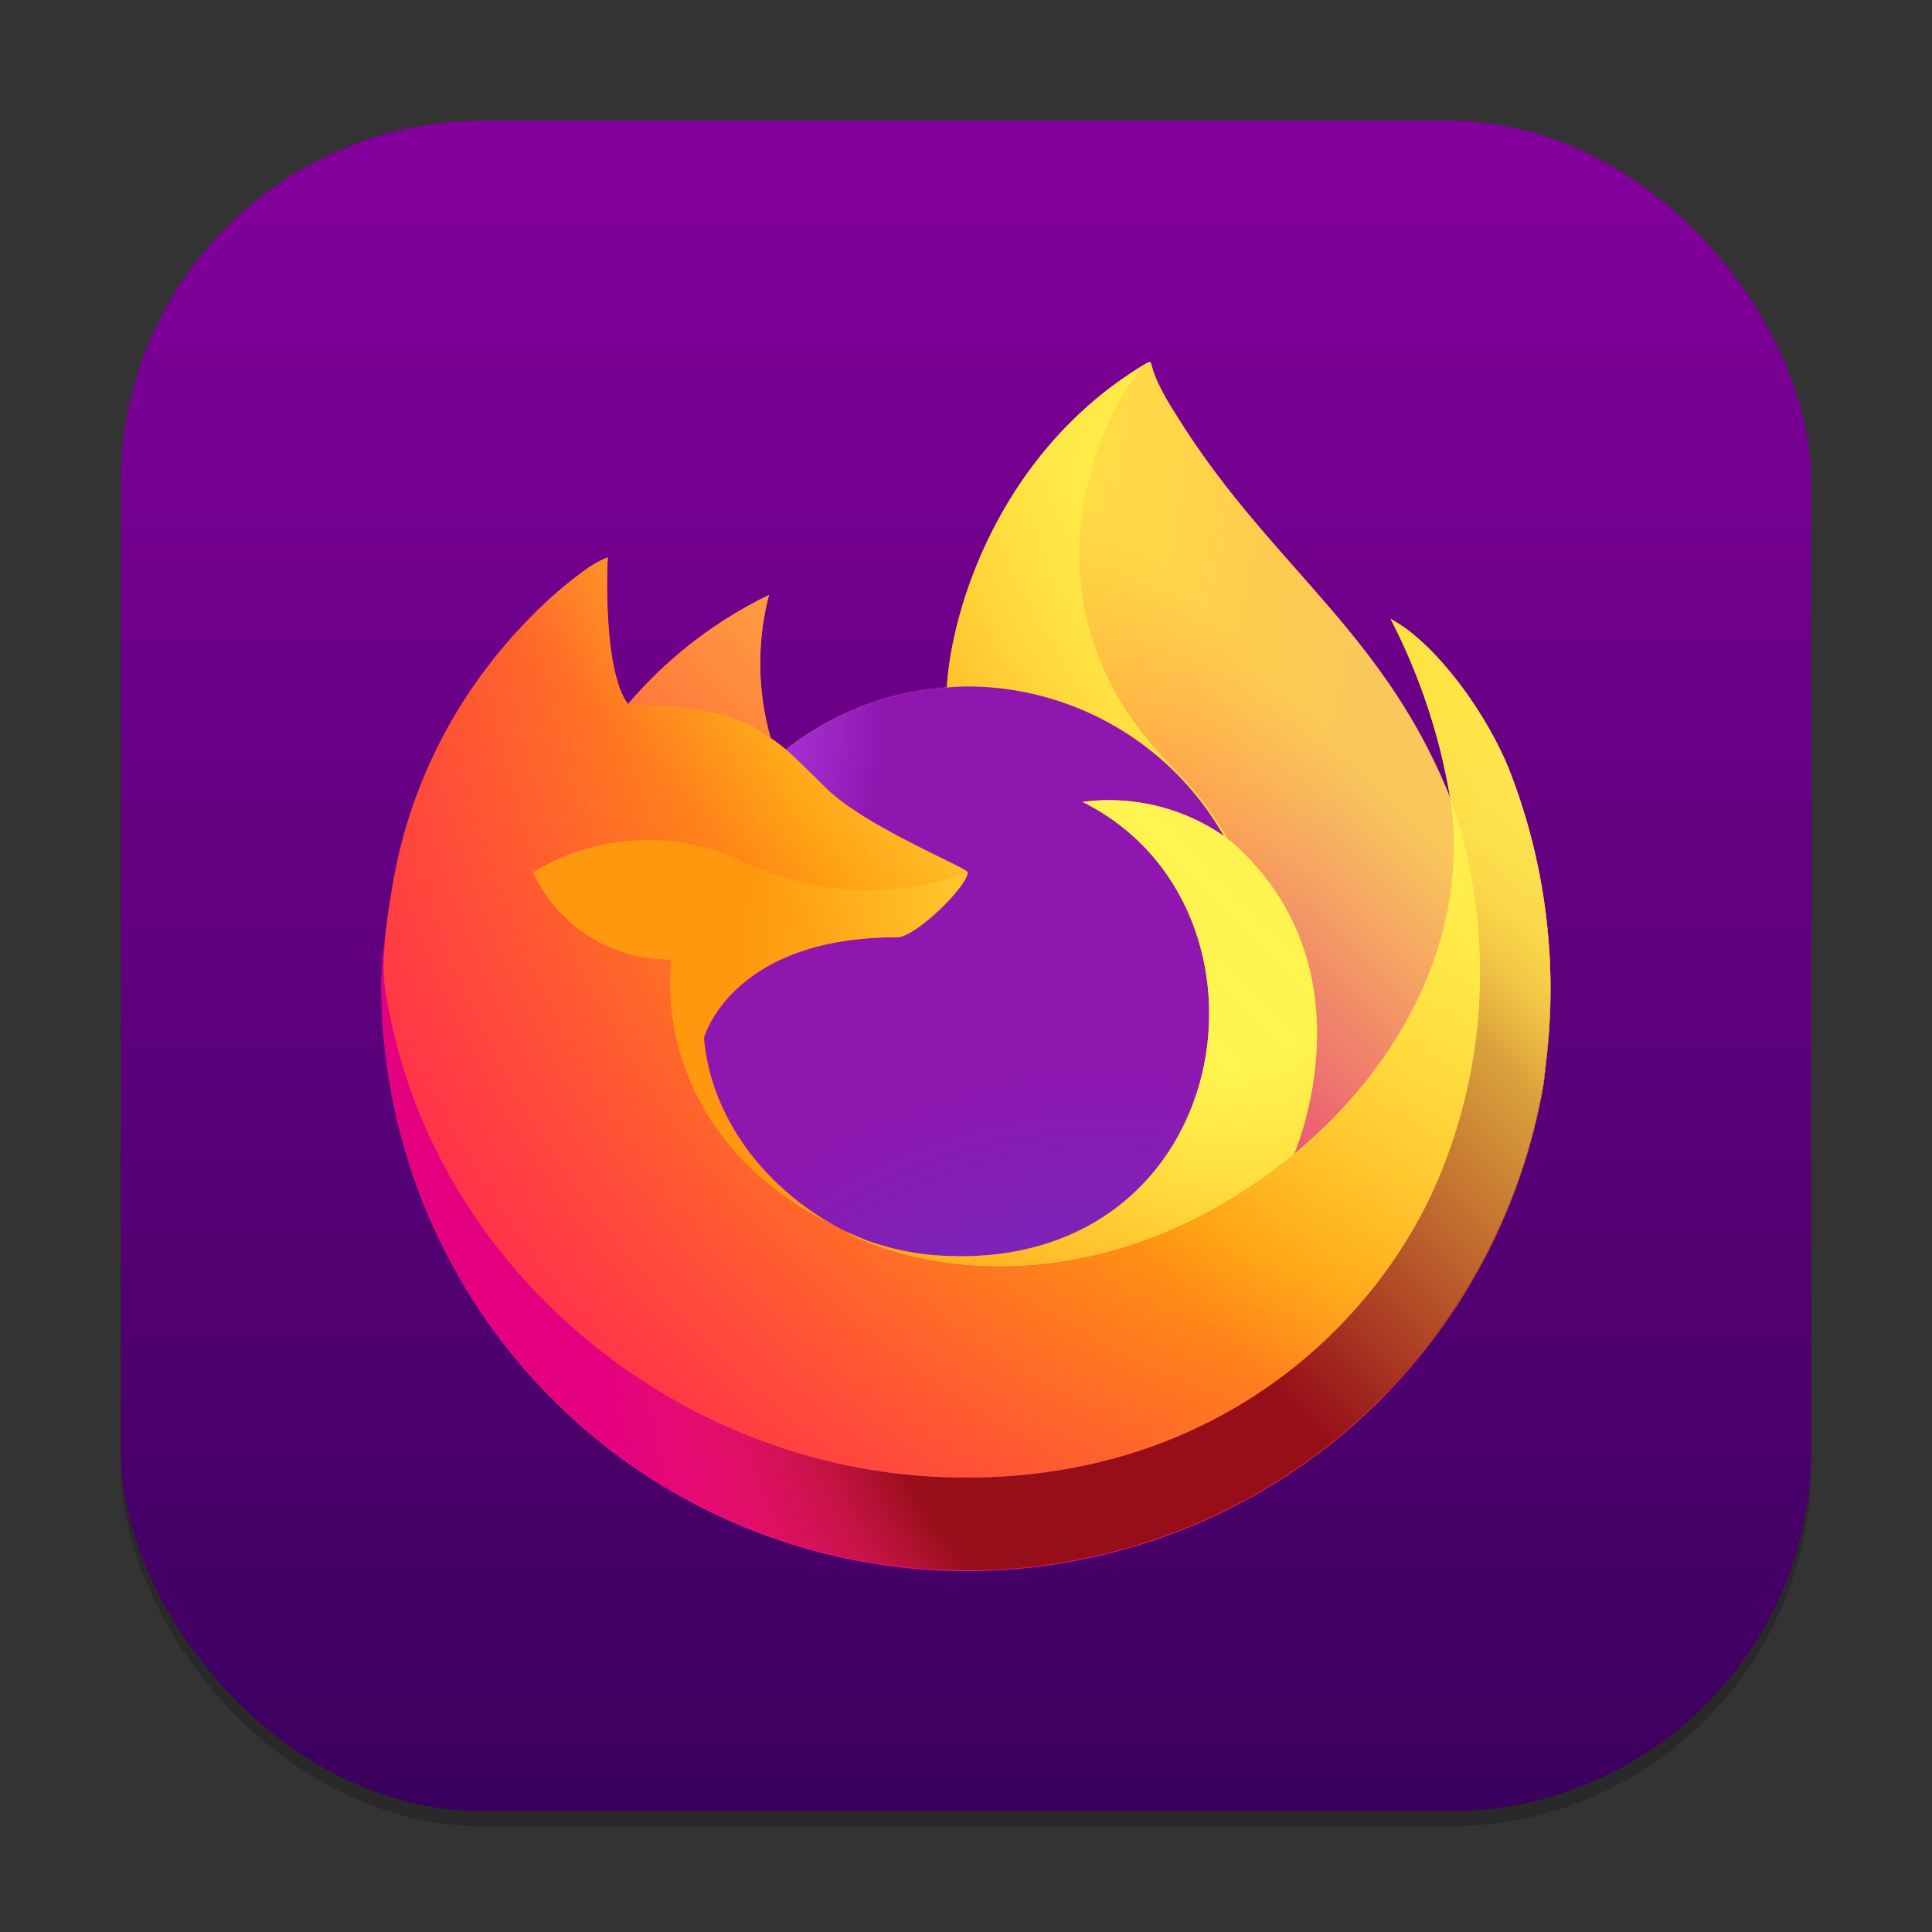 <?xml version="1.0" encoding="UTF-8" standalone="no"?>
<!-- Created with Inkscape (http://www.inkscape.org/) -->

<svg
   width="128"
   height="128"
   viewBox="0 0 128 128"
   version="1.1"
   id="svg1"
   inkscape:version="1.4.2 (ebf0e940d0, 2025-05-08)"
   sodipodi:docname="firefox.svg"
   xmlns:inkscape="http://www.inkscape.org/namespaces/inkscape"
   xmlns:sodipodi="http://sodipodi.sourceforge.net/DTD/sodipodi-0.dtd"
   xmlns:xlink="http://www.w3.org/1999/xlink"
   xmlns="http://www.w3.org/2000/svg"
   xmlns:svg="http://www.w3.org/2000/svg">
  <rect x="0" y="0" width="128" height="128" fill="#333333" stroke="none"/>
  <sodipodi:namedview
     id="namedview1"
     pagecolor="#ffffff"
     bordercolor="#000000"
     borderopacity="0.25"
     inkscape:showpageshadow="2"
     inkscape:pageopacity="0.0"
     inkscape:pagecheckerboard="0"
     inkscape:deskcolor="#d1d1d1"
     inkscape:document-units="px"
     inkscape:zoom="6.2109375"
     inkscape:cx="64"
     inkscape:cy="64"
     inkscape:window-width="1920"
     inkscape:window-height="1010"
     inkscape:window-x="0"
     inkscape:window-y="0"
     inkscape:window-maximized="1"
     inkscape:current-layer="svg1" />
  <defs
     id="defs1">
    <linearGradient
       inkscape:collect="always"
       xlink:href="#linearGradient1"
       id="linearGradient4"
       x1="16"
       y1="30"
       x2="16"
       y2="2"
       gradientUnits="userSpaceOnUse"
       gradientTransform="scale(4)" />
    <linearGradient
       id="linearGradient1"
       inkscape:collect="always">
      <stop
         style="stop-color:#3b005e;stop-opacity:1;"
         offset="0"
         id="stop1" />
      <stop
         style="stop-color:#84009d;stop-opacity:1;"
         offset="1"
         id="stop2" />
    </linearGradient>
    <linearGradient
       gradientTransform="matrix(0.075,0,0,0.075,1.225,1.323)"
       gradientUnits="userSpaceOnUse"
       y2="74.468"
       x2="6.447"
       y1="12.393"
       x1="70.786"
       id="a">
      <stop
         id="stop834"
         stop-color="#fff44f"
         offset=".048" />
      <stop
         id="stop836"
         stop-color="#ffe847"
         offset=".111" />
      <stop
         id="stop838"
         stop-color="#ffc830"
         offset=".225" />
      <stop
         id="stop840"
         stop-color="#ff980e"
         offset=".368" />
      <stop
         id="stop842"
         stop-color="#ff8b16"
         offset=".401" />
      <stop
         id="stop844"
         stop-color="#ff672a"
         offset=".462" />
      <stop
         id="stop846"
         stop-color="#ff3647"
         offset=".534" />
      <stop
         id="stop848"
         stop-color="#e31587"
         offset=".705" />
    </linearGradient>
    <radialGradient
       gradientUnits="userSpaceOnUse"
       gradientTransform="matrix(0.075,0,0,0.075,600.835,642.209)"
       r="80.797"
       cy="-8515.121"
       cx="-7907.187"
       id="b">
      <stop
         id="stop851"
         stop-color="#ffbd4f"
         offset=".129" />
      <stop
         id="stop853"
         stop-color="#ffac31"
         offset=".186" />
      <stop
         id="stop855"
         stop-color="#ff9d17"
         offset=".247" />
      <stop
         id="stop857"
         stop-color="#ff980e"
         offset=".283" />
      <stop
         id="stop859"
         stop-color="#ff563b"
         offset=".403" />
      <stop
         id="stop861"
         stop-color="#ff3750"
         offset=".467" />
      <stop
         id="stop863"
         stop-color="#f5156c"
         offset=".71" />
      <stop
         id="stop865"
         stop-color="#eb0878"
         offset=".782" />
      <stop
         id="stop867"
         stop-color="#e50080"
         offset=".86" />
    </radialGradient>
    <radialGradient
       gradientUnits="userSpaceOnUse"
       gradientTransform="matrix(0.075,0,0,0.075,600.835,642.209)"
       r="80.797"
       cy="-8482.089"
       cx="-7936.711"
       id="c">
      <stop
         id="stop870"
         stop-color="#960e18"
         offset=".3" />
      <stop
         id="stop872"
         stop-opacity=".74"
         stop-color="#b11927"
         offset=".351" />
      <stop
         id="stop874"
         stop-opacity=".343"
         stop-color="#db293d"
         offset=".435" />
      <stop
         id="stop876"
         stop-opacity=".094"
         stop-color="#f5334b"
         offset=".497" />
      <stop
         id="stop878"
         stop-opacity="0"
         stop-color="#ff3750"
         offset=".53" />
    </radialGradient>
    <radialGradient
       gradientUnits="userSpaceOnUse"
       gradientTransform="matrix(0.075,0,0,0.075,600.835,642.209)"
       r="58.534"
       cy="-8533.457"
       cx="-7926.97"
       id="d">
      <stop
         id="stop881"
         stop-color="#fff44f"
         offset=".132" />
      <stop
         id="stop883"
         stop-color="#ffdc3e"
         offset=".252" />
      <stop
         id="stop885"
         stop-color="#ff9d12"
         offset=".506" />
      <stop
         id="stop887"
         stop-color="#ff980e"
         offset=".526" />
    </radialGradient>
    <radialGradient
       gradientUnits="userSpaceOnUse"
       gradientTransform="matrix(0.075,0,0,0.075,600.835,642.209)"
       r="38.471"
       cy="-8460.984"
       cx="-7945.648"
       id="e">
      <stop
         id="stop890"
         stop-color="#3a8ee6"
         offset=".353" />
      <stop
         id="stop892"
         stop-color="#5c79f0"
         offset=".472" />
      <stop
         id="stop894"
         stop-color="#9059ff"
         offset=".669" />
      <stop
         id="stop896"
         stop-color="#c139e6"
         offset="1" />
    </radialGradient>
    <radialGradient
       gradientUnits="userSpaceOnUse"
       gradientTransform="matrix(0.073,-0.018,0.021,0.086,759.951,590.315)"
       r="20.397"
       cy="-8491.546"
       cx="-7935.62"
       id="f">
      <stop
         id="stop899"
         stop-opacity="0"
         stop-color="#9059ff"
         offset=".206" />
      <stop
         id="stop901"
         stop-opacity=".064"
         stop-color="#8c4ff3"
         offset=".278" />
      <stop
         id="stop903"
         stop-opacity=".45"
         stop-color="#7716a8"
         offset=".747" />
      <stop
         id="stop905"
         stop-opacity=".6"
         stop-color="#6e008b"
         offset=".975" />
    </radialGradient>
    <radialGradient
       gradientUnits="userSpaceOnUse"
       gradientTransform="matrix(0.075,0,0,0.075,600.835,642.209)"
       r="27.676"
       cy="-8518.427"
       cx="-7937.731"
       id="g">
      <stop
         id="stop908"
         stop-color="#ffe226"
         offset="0" />
      <stop
         id="stop910"
         stop-color="#ffdb27"
         offset=".121" />
      <stop
         id="stop912"
         stop-color="#ffc82a"
         offset=".295" />
      <stop
         id="stop914"
         stop-color="#ffa930"
         offset=".502" />
      <stop
         id="stop916"
         stop-color="#ff7e37"
         offset=".732" />
      <stop
         id="stop918"
         stop-color="#ff7139"
         offset=".792" />
    </radialGradient>
    <radialGradient
       gradientUnits="userSpaceOnUse"
       gradientTransform="matrix(0.075,0,0,0.075,600.835,642.209)"
       r="118.081"
       cy="-8535.981"
       cx="-7915.977"
       id="h">
      <stop
         id="stop921"
         stop-color="#fff44f"
         offset=".113" />
      <stop
         id="stop923"
         stop-color="#ff980e"
         offset=".456" />
      <stop
         id="stop925"
         stop-color="#ff5634"
         offset=".622" />
      <stop
         id="stop927"
         stop-color="#ff3647"
         offset=".716" />
      <stop
         id="stop929"
         stop-color="#e31587"
         offset=".904" />
    </radialGradient>
    <radialGradient
       gradientUnits="userSpaceOnUse"
       gradientTransform="matrix(0.008,0.075,-0.049,0.005,-350.947,638.163)"
       r="86.499"
       cy="-8522.859"
       cx="-7927.165"
       id="i">
      <stop
         id="stop932"
         stop-color="#fff44f"
         offset="0" />
      <stop
         id="stop934"
         stop-color="#ffe847"
         offset=".06" />
      <stop
         id="stop936"
         stop-color="#ffc830"
         offset=".168" />
      <stop
         id="stop938"
         stop-color="#ff980e"
         offset=".304" />
      <stop
         id="stop940"
         stop-color="#ff8b16"
         offset=".356" />
      <stop
         id="stop942"
         stop-color="#ff672a"
         offset=".455" />
      <stop
         id="stop944"
         stop-color="#ff3647"
         offset=".57" />
      <stop
         id="stop946"
         stop-color="#e31587"
         offset=".737" />
    </radialGradient>
    <radialGradient
       gradientUnits="userSpaceOnUse"
       gradientTransform="matrix(0.075,0,0,0.075,600.835,642.209)"
       r="73.72"
       cy="-8508.176"
       cx="-7938.383"
       id="j">
      <stop
         id="stop949"
         stop-color="#fff44f"
         offset=".137" />
      <stop
         id="stop951"
         stop-color="#ff980e"
         offset=".48" />
      <stop
         id="stop953"
         stop-color="#ff5634"
         offset=".592" />
      <stop
         id="stop955"
         stop-color="#ff3647"
         offset=".655" />
      <stop
         id="stop957"
         stop-color="#e31587"
         offset=".904" />
    </radialGradient>
    <radialGradient
       gradientUnits="userSpaceOnUse"
       gradientTransform="matrix(0.075,0,0,0.075,600.835,642.209)"
       r="80.686"
       cy="-8503.861"
       cx="-7918.923"
       id="k">
      <stop
         id="stop960"
         stop-color="#fff44f"
         offset=".094" />
      <stop
         id="stop962"
         stop-color="#ffe141"
         offset=".231" />
      <stop
         id="stop964"
         stop-color="#ffaf1e"
         offset=".509" />
      <stop
         id="stop966"
         stop-color="#ff980e"
         offset=".626" />
    </radialGradient>
    <linearGradient
       gradientTransform="matrix(0.075,0,0,0.075,1.225,1.323)"
       gradientUnits="userSpaceOnUse"
       y2="66.806"
       x2="15.267"
       y1="12.061"
       x1="70.013"
       id="l">
      <stop
         id="stop969"
         stop-opacity=".8"
         stop-color="#fff44f"
         offset=".167" />
      <stop
         id="stop971"
         stop-opacity=".634"
         stop-color="#fff44f"
         offset=".266" />
      <stop
         id="stop973"
         stop-opacity=".217"
         stop-color="#fff44f"
         offset=".489" />
      <stop
         id="stop975"
         stop-opacity="0"
         stop-color="#fff44f"
         offset=".6" />
    </linearGradient>
  </defs>
  <rect
     style="opacity:0.2;fill:#000000;stroke-width:7"
     id="rect1"
     width="112"
     height="112"
     x="8"
     y="9"
     ry="24" />
  <rect
     style="fill:url(#linearGradient4);stroke-width:4"
     id="rect2"
     width="112"
     height="112"
     x="8"
     y="8"
     ry="24" />
  <g
     id="g978"
     transform="matrix(13.306,0,0,13.306,7.674,6.398)">
    <path
       style="fill:url(#a);stroke-width:0.075"
       id="path980"
       d="M 6.933,3.34 C 6.806,3.035 6.55,2.706 6.348,2.602 a 3.027,3.027 0 0 1 0.295,0.884 l 5.164e-4,0.005 C 6.315,2.67 5.756,2.339 5.3,1.618 5.277,1.581 5.253,1.545 5.231,1.506 5.218,1.484 5.208,1.464 5.199,1.446 A 0.53,0.53 0 0 1 5.155,1.331 a 0.008,0.008 0 0 0 -0.007,-0.008 0.01,0.01 0 0 0 -0.005,0 c -3.689e-4,0 -9.585e-4,6.714e-4 -0.001,8.486e-4 -4.646e-4,1.503e-4 -0.001,8.485e-4 -0.002,0.001 L 5.141,1.323 C 4.409,1.752 4.161,2.545 4.138,2.942 A 1.458,1.458 0 0 0 3.336,3.251 0.871,0.871 0 0 0 3.261,3.194 1.351,1.351 0 0 1 3.252,2.482 2.158,2.158 0 0 0 2.551,3.024 h -0.001 C 2.434,2.878 2.442,2.395 2.449,2.294 A 0.521,0.521 0 0 0 2.352,2.346 2.122,2.122 0 0 0 2.067,2.59 2.545,2.545 0 0 0 1.794,2.917 v 4.646e-4 -5.464e-4 A 2.461,2.461 0 0 0 1.403,3.799 l -0.004,0.019 c -0.005,0.026 -0.025,0.154 -0.029,0.182 0,0.002 -4.646e-4,0.004 -6.833e-4,0.006 a 2.777,2.777 0 0 0 -0.047,0.402 v 0.015 A 2.914,2.914 0 0 0 7.109,4.917 c 0.005,-0.038 0.009,-0.075 0.013,-0.113 A 2.997,2.997 0 0 0 6.933,3.34 Z m -3.359,2.281 c 0.014,0.007 0.026,0.014 0.04,0.02 l 0.002,0.001 Q 3.596,5.632 3.574,5.621 Z M 4.242,3.863 Z M 6.644,3.492 v -0.003 l 5.165e-4,0.003 z" />
    <path
       style="fill:url(#b);stroke-width:0.075"
       id="path982"
       d="M 6.933,3.34 C 6.806,3.035 6.55,2.706 6.348,2.602 a 3.027,3.027 0 0 1 0.295,0.884 v 0.003 l 5.164e-4,0.003 A 2.639,2.639 0 0 1 6.553,5.459 C 6.219,6.176 5.411,6.911 4.146,6.875 2.778,6.836 1.574,5.822 1.349,4.493 c -0.041,-0.21 0,-0.316 0.021,-0.486 A 2.171,2.171 0 0 0 1.323,4.409 v 0.015 a 2.914,2.914 0 0 0 5.786,0.493 c 0.005,-0.038 0.009,-0.075 0.013,-0.113 A 2.997,2.997 0 0 0 6.933,3.34 Z" />
    <path
       style="fill:url(#c);stroke-width:0.075"
       id="path984"
       d="M 6.933,3.34 C 6.806,3.035 6.55,2.706 6.348,2.602 a 3.027,3.027 0 0 1 0.295,0.884 v 0.003 l 5.164e-4,0.003 A 2.639,2.639 0 0 1 6.553,5.459 C 6.219,6.176 5.411,6.911 4.146,6.875 2.778,6.836 1.574,5.822 1.349,4.493 c -0.041,-0.21 0,-0.316 0.021,-0.486 A 2.171,2.171 0 0 0 1.323,4.409 v 0.015 a 2.914,2.914 0 0 0 5.786,0.493 c 0.005,-0.038 0.009,-0.075 0.013,-0.113 A 2.997,2.997 0 0 0 6.933,3.34 Z" />
    <path
       style="fill:url(#d);stroke-width:0.075"
       id="path986"
       d="m 5.517,3.682 c 0.006,0.004 0.012,0.009 0.018,0.013 A 1.586,1.586 0 0 0 5.264,3.343 C 4.359,2.437 5.027,1.379 5.14,1.325 l 0.001,-0.002 c -0.732,0.429 -0.98,1.222 -1.003,1.619 0.034,-0.002 0.068,-0.005 0.102,-0.005 a 1.471,1.471 0 0 1 1.277,0.746 z" />
    <path
       style="fill:url(#e);stroke-width:0.075"
       id="path988"
       d="m 4.242,3.863 c -0.005,0.072 -0.261,0.322 -0.35,0.322 -0.829,0 -0.963,0.501 -0.963,0.501 0.037,0.422 0.331,0.77 0.686,0.954 0.016,0.008 0.033,0.016 0.049,0.023 q 0.043,0.019 0.086,0.035 A 1.296,1.296 0 0 0 4.129,5.772 C 5.581,5.841 5.862,4.036 4.814,3.512 A 1.006,1.006 0 0 1 5.517,3.682 1.471,1.471 0 0 0 4.24,2.937 c -0.035,0 -0.068,0.003 -0.102,0.005 A 1.458,1.458 0 0 0 3.336,3.251 c 0.044,0.038 0.095,0.088 0.2,0.192 0.198,0.195 0.705,0.397 0.706,0.42 z" />
    <path
       style="fill:url(#f);stroke-width:0.075"
       id="path990"
       d="m 4.242,3.863 c -0.005,0.072 -0.261,0.322 -0.35,0.322 -0.829,0 -0.963,0.501 -0.963,0.501 0.037,0.422 0.331,0.77 0.686,0.954 0.016,0.008 0.033,0.016 0.049,0.023 q 0.043,0.019 0.086,0.035 A 1.296,1.296 0 0 0 4.129,5.772 C 5.581,5.841 5.862,4.036 4.814,3.512 A 1.006,1.006 0 0 1 5.517,3.682 1.471,1.471 0 0 0 4.24,2.937 c -0.035,0 -0.068,0.003 -0.102,0.005 A 1.458,1.458 0 0 0 3.336,3.251 c 0.044,0.038 0.095,0.088 0.2,0.192 0.198,0.195 0.705,0.397 0.706,0.42 z" />
    <path
       style="fill:url(#g);stroke-width:0.075"
       id="path992"
       d="m 3.2,3.154 c 0.024,0.015 0.043,0.028 0.06,0.04 a 1.351,1.351 0 0 1 -0.008,-0.712 2.158,2.158 0 0 0 -0.701,0.542 c 0.014,-3.69e-4 0.437,-0.008 0.649,0.13 z" />
    <path
       style="fill:url(#h);stroke-width:0.075"
       id="path994"
       d="M 1.35,4.493 C 1.574,5.822 2.779,6.836 4.146,6.875 5.411,6.911 6.22,6.176 6.554,5.459 a 2.639,2.639 0 0 0 0.091,-1.967 v -0.003 c 0,-0.002 -4.643e-4,-0.003 0,-0.003 l 5.165e-4,0.005 C 6.748,4.167 6.405,4.821 5.868,5.263 l -0.002,0.004 C 4.821,6.118 3.82,5.781 3.618,5.643 Q 3.597,5.633 3.575,5.622 C 2.966,5.33 2.714,4.775 2.768,4.298 A 0.748,0.748 0 0 1 2.078,3.864 1.099,1.099 0 0 1 3.149,3.821 1.451,1.451 0 0 0 4.243,3.864 C 4.242,3.84 3.735,3.639 3.537,3.444 3.431,3.34 3.381,3.29 3.337,3.252 A 0.871,0.871 0 0 0 3.262,3.195 C 3.244,3.183 3.225,3.17 3.201,3.155 2.989,3.017 2.566,3.024 2.552,3.025 H 2.551 C 2.435,2.878 2.443,2.396 2.45,2.295 A 0.521,0.521 0 0 0 2.353,2.346 2.122,2.122 0 0 0 2.068,2.59 2.545,2.545 0 0 0 1.794,2.917 v 4.374e-4 -5.465e-4 A 2.461,2.461 0 0 0 1.403,3.799 c -0.001,0.006 -0.105,0.459 -0.054,0.693 z" />
    <path
       style="fill:url(#i);stroke-width:0.075"
       id="path996"
       d="m 5.265,3.343 a 1.586,1.586 0 0 1 0.271,0.353 c 0.016,0.012 0.031,0.024 0.044,0.036 C 6.24,4.341 5.893,5.202 5.868,5.263 6.404,4.821 6.747,4.167 6.644,3.492 6.315,2.67 5.756,2.339 5.3,1.618 5.277,1.581 5.253,1.545 5.231,1.506 5.218,1.484 5.208,1.464 5.199,1.446 a 0.53,0.53 0 0 1 -0.043,-0.115 0.008,0.008 0 0 0 -0.007,-0.008 0.01,0.01 0 0 0 -0.005,0 c -3.689e-4,0 -9.9e-4,6.818e-4 -0.001,8.486e-4 -4.646e-4,1.503e-4 -0.001,8.486e-4 -0.002,0.001 C 5.027,1.379 4.359,2.437 5.265,3.343 Z" />
    <path
       style="fill:url(#j);stroke-width:0.075"
       id="path998"
       d="M 5.578,3.732 C 5.566,3.72 5.551,3.708 5.535,3.696 5.529,3.691 5.523,3.687 5.517,3.682 A 1.006,1.006 0 0 0 4.814,3.512 C 5.862,4.036 5.581,5.841 4.128,5.772 A 1.296,1.296 0 0 1 3.749,5.699 Q 3.706,5.683 3.664,5.664 C 3.647,5.657 3.631,5.649 3.615,5.641 l 0.002,0.001 C 3.819,5.78 4.82,6.118 5.866,5.266 l 0.002,-0.004 C 5.893,5.201 6.239,4.34 5.578,3.732 Z" />
    <path
       style="fill:url(#k);stroke-width:0.075"
       id="path1000"
       d="m 2.928,4.687 c 0,0 0.135,-0.501 0.963,-0.501 0.09,0 0.346,-0.25 0.35,-0.322 A 1.451,1.451 0 0 1 3.148,3.82 1.099,1.099 0 0 0 2.077,3.863 0.748,0.748 0 0 0 2.767,4.298 c -0.054,0.476 0.198,1.032 0.808,1.323 0.014,0.007 0.026,0.014 0.04,0.02 C 3.259,5.457 2.965,5.109 2.928,4.687 Z" />
    <path
       style="fill:url(#l);stroke-width:0.075"
       id="path1002"
       d="M 6.933,3.34 C 6.806,3.035 6.55,2.706 6.348,2.602 a 3.027,3.027 0 0 1 0.295,0.884 l 5.164e-4,0.005 C 6.315,2.67 5.756,2.339 5.3,1.618 5.277,1.581 5.253,1.545 5.231,1.506 5.218,1.484 5.208,1.464 5.199,1.446 A 0.53,0.53 0 0 1 5.155,1.331 a 0.008,0.008 0 0 0 -0.007,-0.008 0.01,0.01 0 0 0 -0.005,0 c -3.689e-4,0 -9.585e-4,6.714e-4 -0.001,8.486e-4 -4.646e-4,1.503e-4 -0.001,8.485e-4 -0.002,0.001 L 5.141,1.323 C 4.409,1.752 4.161,2.545 4.138,2.942 c 0.034,-0.002 0.068,-0.005 0.102,-0.005 A 1.471,1.471 0 0 1 5.517,3.682 1.006,1.006 0 0 0 4.814,3.512 C 5.862,4.036 5.581,5.841 4.129,5.772 A 1.296,1.296 0 0 1 3.75,5.699 q -0.043,-0.016 -0.086,-0.035 c -0.016,-0.008 -0.033,-0.015 -0.049,-0.023 l 0.002,0.001 q -0.021,-0.01 -0.042,-0.021 c 0.014,0.007 0.026,0.014 0.04,0.02 C 3.259,5.457 2.965,5.109 2.928,4.687 c 0,0 0.135,-0.501 0.963,-0.501 0.09,0 0.346,-0.25 0.35,-0.322 C 4.241,3.84 3.734,3.638 3.536,3.443 3.43,3.339 3.38,3.289 3.336,3.251 A 0.871,0.871 0 0 0 3.261,3.194 1.351,1.351 0 0 1 3.252,2.482 2.158,2.158 0 0 0 2.551,3.024 H 2.55 C 2.434,2.878 2.442,2.395 2.449,2.294 a 0.521,0.521 0 0 0 -0.097,0.052 2.122,2.122 0 0 0 -0.285,0.244 2.545,2.545 0 0 0 -0.272,0.327 v 4.373e-4 -5.465e-4 A 2.461,2.461 0 0 0 1.403,3.799 l -0.004,0.019 c -0.005,0.026 -0.03,0.156 -0.034,0.184 0,0.002 0,-0.002 0,0 a 3.39,3.39 0 0 0 -0.043,0.406 v 0.015 a 2.914,2.914 0 0 0 5.786,0.493 c 0.005,-0.038 0.009,-0.075 0.013,-0.113 A 2.997,2.997 0 0 0 6.933,3.34 Z m -0.289,0.15 5.164e-4,0.003 z" />
  </g>
</svg>
